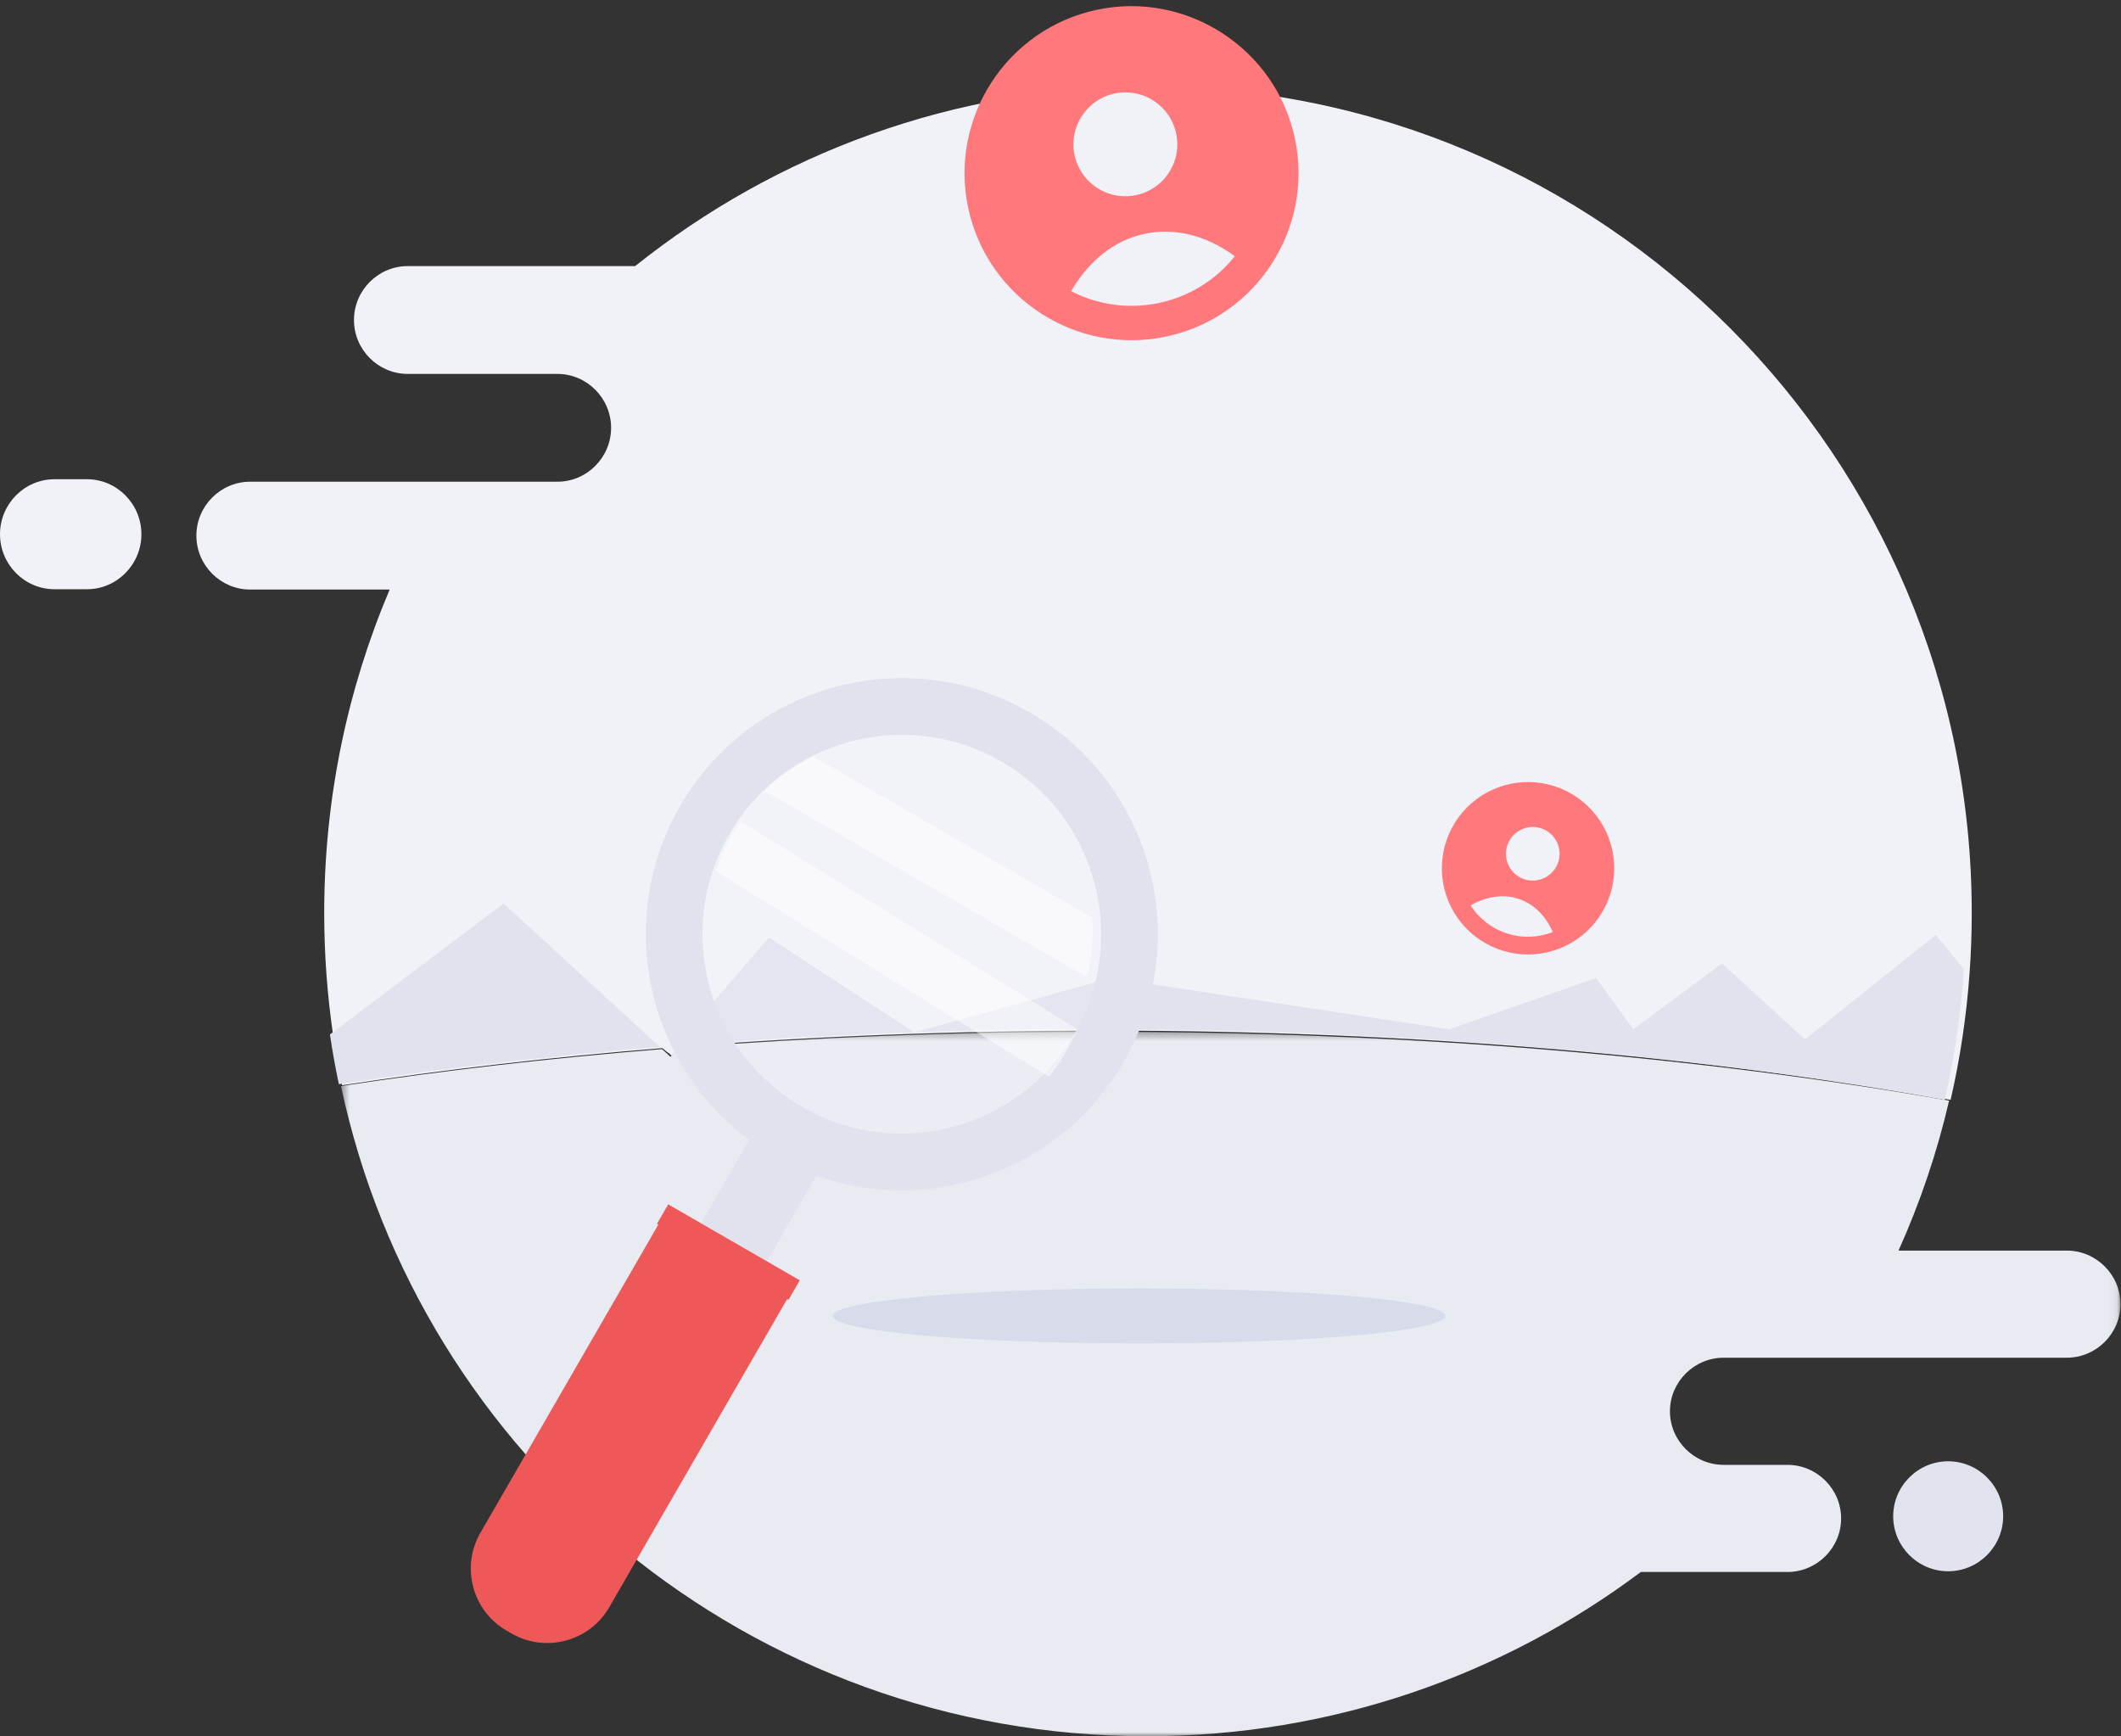 <svg width="270" height="221" viewBox="0 0 270 221" fill="none" xmlns="http://www.w3.org/2000/svg">
<rect x="0" y="0" width="270" height="221" fill="#333333" stroke="none"/>
<path fill-rule="evenodd" clip-rule="evenodd" d="M146.135 11C121.452 11 98.765 19.556 80.852 33.871H51.9C48.139 33.871 45.061 36.959 45.061 40.733C45.061 44.507 48.139 47.594 51.9 47.594H66.634H70.952C74.714 47.594 77.791 50.682 77.791 54.456C77.791 56.34 77.021 58.06 75.78 59.3C74.545 60.544 72.831 61.317 70.952 61.317H61.74H56.654H31.839C28.078 61.317 25 64.405 25 68.179C25 71.953 28.078 75.04 31.839 75.04H49.604C44.241 87.685 41.271 101.597 41.271 116.209C41.271 121.511 41.663 126.721 42.415 131.812C42.73 133.939 43.108 136.048 43.55 138.134C56.453 136.153 70.141 134.561 84.43 133.399L85.505 134.383L86.518 133.235C103.684 131.894 121.702 131.181 140.286 131.181C179.77 131.181 216.718 134.401 248.31 140C249.527 134.703 250.348 129.255 250.736 123.683C250.913 121.213 251 118.72 251 116.209C251 58.102 204.053 11 146.135 11Z" fill="#F1F2F7"/>
<path fill-rule="evenodd" clip-rule="evenodd" d="M11.072 61H6.928C3.117 61 0 64.15 0 68C0 71.85 3.117 75 6.928 75H11.072C14.883 75 18 71.85 18 68C18 64.15 14.883 61 11.072 61Z" fill="#F1F2F7"/>
<mask id="mask0_5336_3862" style="mask-type:alpha" maskUnits="userSpaceOnUse" x="43" y="131" width="227" height="90">
<path fill-rule="evenodd" clip-rule="evenodd" d="M269.93 131.332V221H156.669H43.409V131.332H269.93Z" fill="white"/>
</mask>
<g mask="url(#mask0_5336_3862)">
<path fill-rule="evenodd" clip-rule="evenodd" d="M269.93 166C269.93 169.75 266.853 172.818 263.093 172.818H219.42C217.542 172.818 215.828 173.586 214.593 174.823C213.353 176.055 212.582 177.764 212.582 179.636C212.582 183.386 215.659 186.455 219.42 186.455H227.534C229.411 186.455 231.126 187.223 232.361 188.459C233.601 189.691 234.371 191.4 234.371 193.273C234.371 197.023 231.294 200.091 227.534 200.091H208.877C191.35 213.218 169.571 221 145.969 221C95.559 221 53.46 185.523 43.409 138.241C56.309 136.273 69.992 134.691 84.278 133.536L85.353 134.514L86.365 133.373C103.527 132.041 121.541 131.332 140.121 131.332C179.595 131.332 216.534 134.532 248.118 140.095C246.583 146.723 244.413 153.105 241.678 159.182H263.093C264.975 159.182 266.68 159.95 267.92 161.186C269.16 162.418 269.93 164.127 269.93 166Z" fill="#E8EBF2"/>
</g>
<path fill-rule="evenodd" clip-rule="evenodd" d="M250 123.372C249.613 129.05 248.793 134.602 247.578 140C216.028 134.294 179.128 131.013 139.697 131.013C121.138 131.013 103.143 131.74 86 133.106L97.889 119.331L116.383 131.4L141.418 124.487L184.486 131.013L203.183 124.487L207.919 131.013L219.217 122.627L229.774 132.304L246.426 119L250 123.372Z" fill="#E0E2EE"/>
<path fill-rule="evenodd" clip-rule="evenodd" d="M86 133L85.03 134L84 133.143C84.663 133.092 85.332 133.044 86 133Z" fill="#F1F2F7"/>
<path fill-rule="evenodd" clip-rule="evenodd" d="M84 133.258C69.716 134.422 56.033 136.016 43.135 138C42.693 135.911 42.315 133.799 42 131.668L64.109 115L84 133.258Z" fill="#E0E2EE"/>
<path fill-rule="evenodd" clip-rule="evenodd" d="M184 167.5C184 169.433 166.539 171 145 171C123.461 171 106 169.433 106 167.5C106 165.568 123.461 164 145 164C166.539 164 184 165.568 184 167.5Z" fill="#D8DBEA"/>
<path fill-rule="evenodd" clip-rule="evenodd" d="M248 200C244.15 200 241 196.85 241 193C241 189.15 244.15 186 248 186C251.85 186 255 189.15 255 193C255 196.85 251.85 200 248 200Z" fill="#E1E3EF"/>
<path d="M139.61 1.25C128.167 3.691 120.801 14.989 123.252 26.479C125.693 37.921 136.991 45.287 148.481 42.836C159.97 40.385 167.279 29.051 164.839 17.607C162.398 6.164 151.053 -1.191 139.61 1.25ZM141.882 11.902C143.163 11.629 144.496 11.743 145.712 12.228C146.928 12.714 147.973 13.55 148.714 14.63C149.454 15.71 149.857 16.986 149.872 18.295C149.886 19.605 149.512 20.889 148.795 21.985C148.079 23.082 147.053 23.94 145.848 24.453C144.642 24.965 143.312 25.108 142.026 24.863C140.739 24.619 139.554 23.997 138.621 23.078C137.688 22.159 137.049 20.984 136.785 19.701C136.031 16.166 138.346 12.657 141.882 11.902ZM147.568 38.557C143.769 39.373 139.805 38.843 136.354 37.058C138.636 33.167 141.878 30.579 145.692 29.765C149.507 28.951 153.558 29.935 157.194 32.613C154.772 35.651 151.369 37.752 147.568 38.557Z" fill="#FF797C"/>
<path d="M197.904 100.078C195.839 99.408 193.622 99.366 191.533 99.957C189.445 100.548 187.578 101.745 186.17 103.396C184.761 105.048 183.874 107.08 183.621 109.235C183.367 111.391 183.758 113.573 184.745 115.507C185.732 117.44 187.27 119.037 189.165 120.096C191.059 121.155 193.225 121.629 195.389 121.457C197.553 121.285 199.617 120.476 201.32 119.131C203.024 117.786 204.29 115.966 204.959 113.901C205.854 111.132 205.613 108.122 204.29 105.53C202.967 102.939 200.67 100.978 197.904 100.078ZM196.17 105.426C196.813 105.634 197.38 106.029 197.798 106.56C198.217 107.091 198.468 107.734 198.521 108.408C198.573 109.082 198.424 109.757 198.092 110.346C197.761 110.935 197.262 111.412 196.658 111.718C196.055 112.023 195.375 112.142 194.704 112.06C194.033 111.978 193.401 111.698 192.889 111.257C192.377 110.815 192.008 110.231 191.828 109.58C191.649 108.928 191.666 108.238 191.88 107.596C192.165 106.743 192.776 106.036 193.579 105.63C194.383 105.223 195.313 105.15 196.17 105.426ZM191.832 118.808C189.924 118.193 188.288 116.933 187.207 115.244C189.231 114.094 191.348 113.773 193.264 114.394C195.179 115.015 196.736 116.501 197.67 118.636C195.803 119.368 193.739 119.43 191.832 118.808Z" fill="#FF797C"/>
<path fill-rule="evenodd" clip-rule="evenodd" d="M100.994 143.951C89.323 137.211 84.466 123.238 88.8 110.987C89.37 109.417 90.071 107.88 90.93 106.392C91.37 105.627 91.839 104.891 92.35 104.179C93.369 102.755 94.51 101.442 95.744 100.286C97.812 98.277 100.145 96.663 102.677 95.445C110.606 91.578 120.261 91.596 128.465 96.335C136.692 101.084 141.519 109.442 142.151 118.24C142.346 121.044 142.116 123.874 141.426 126.666C141.025 128.319 140.454 129.945 139.731 131.542C139.371 132.337 138.967 133.112 138.524 133.876C137.665 135.366 136.691 136.757 135.611 138.019C127.173 147.899 112.643 150.678 100.994 143.951Z" fill="white" fill-opacity="0.1"/>
<path fill-rule="evenodd" clip-rule="evenodd" d="M102.116 140.889C89.971 133.878 85.814 118.357 92.825 106.211C99.828 94.081 115.351 89.922 127.495 96.935C139.625 103.938 143.784 119.459 136.78 131.589C129.769 143.733 114.246 147.892 102.116 140.889ZM143.021 135.197C152.02 119.61 146.683 99.689 131.095 90.689C115.51 81.691 95.574 87.022 86.574 102.607C78.387 116.793 82.077 134.599 94.566 144.473C95.787 145.437 97.104 146.327 98.506 147.138C99.909 147.947 101.339 148.643 102.784 149.216C117.58 155.094 134.832 149.381 143.021 135.197Z" fill="#E0E2EE"/>
<path fill-rule="evenodd" clip-rule="evenodd" d="M65.126 207.923L64.471 207.545C60.14 205.046 58.642 199.455 61.143 195.123L84.222 155.148L100.627 164.619L77.548 204.594C75.047 208.926 69.457 210.424 65.126 207.923Z" fill="#EF5858"/>
<path fill-rule="evenodd" clip-rule="evenodd" d="M103.929 149.638L97.109 161.45L88.725 156.608L95.546 144.797C96.791 145.781 98.136 146.688 99.566 147.517C100.996 148.342 102.455 149.052 103.929 149.638Z" fill="#E0E2EE"/>
<path fill-rule="evenodd" clip-rule="evenodd" d="M77.809 204.018L61.51 194.607L63.206 191.672L79.504 201.081L77.809 204.018Z" fill="#EF5858"/>
<path fill-rule="evenodd" clip-rule="evenodd" d="M100.374 165.453L83.627 155.784L85.063 153.296L101.81 162.965L100.374 165.453Z" fill="#EF5858"/>
<path fill-rule="evenodd" clip-rule="evenodd" d="M138.38 124.377L97.311 100.664C99.171 98.859 101.268 97.408 103.545 96.314L139.032 116.802C139.205 119.324 139 121.867 138.38 124.377Z" fill="white" fill-opacity="0.5"/>
<path fill-rule="evenodd" clip-rule="evenodd" d="M133.526 137.059L91.109 110.893C91.598 109.418 92.207 107.975 92.959 106.58C93.346 105.863 93.755 105.172 94.205 104.508L137.142 130.993C136.829 131.742 136.475 132.468 136.088 133.184C135.336 134.579 134.48 135.881 133.526 137.059Z" fill="white" fill-opacity="0.5"/>
</svg>

